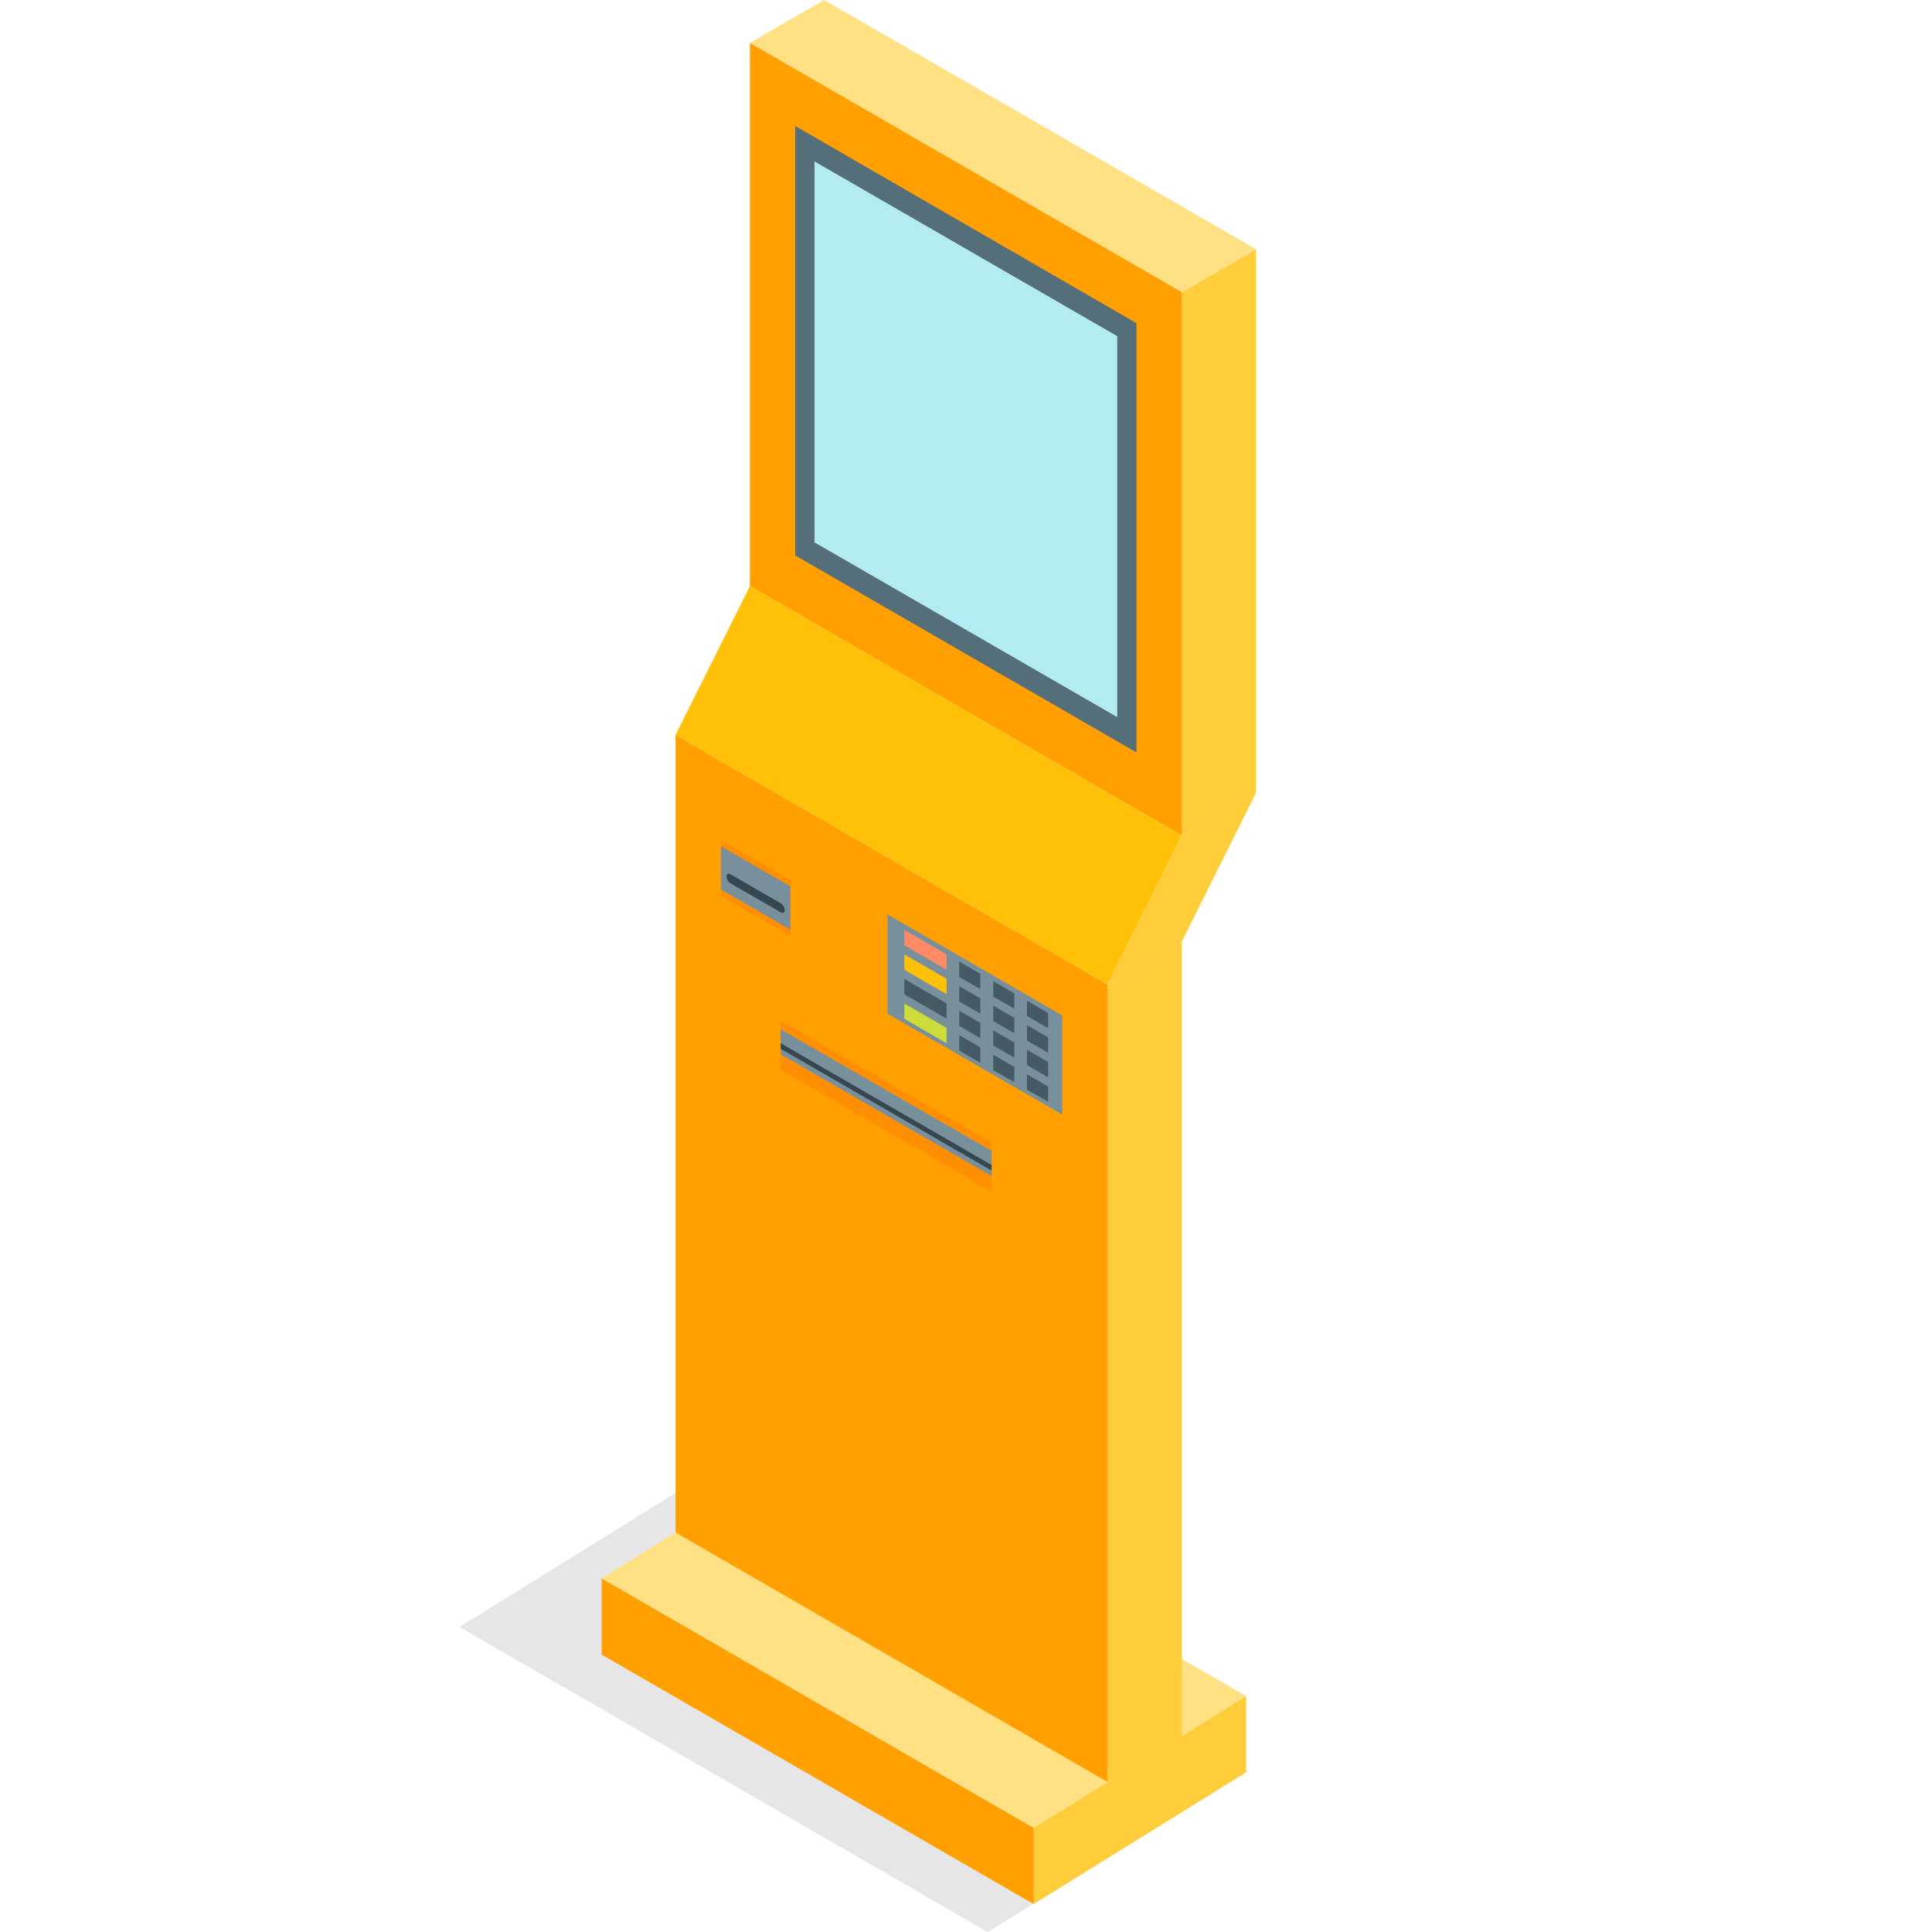 <svg width="250" height="250" viewBox="0 0 250 250" fill="none" xmlns="http://www.w3.org/2000/svg">
<path opacity="0.1" d="M59.459 210.53L127.813 250L161.445 229.155L93.071 189.684L59.459 210.53Z" fill="black"/>
<path d="M133.757 246.382L161.242 229.34V219.472L133.757 236.514V246.382Z" fill="#FFCD39"/>
<path d="M77.858 214.106L133.754 246.382V236.514L77.858 204.239V214.106Z" fill="#FFA000"/>
<path d="M77.861 204.239L133.757 236.514L161.242 219.472L105.346 187.197L77.861 204.239Z" fill="#FFE082"/>
<path d="M152.939 108.133L162.539 102.582V32.255L152.939 37.805V108.133Z" fill="#FFCD39"/>
<path d="M97.043 5.551L152.939 37.805L162.539 32.255L106.643 0L97.043 5.551Z" fill="#FFE082"/>
<path d="M97.038 75.857L152.934 108.132V37.805L97.038 5.55V75.857Z" fill="#FFA000"/>
<path d="M102.897 71.869L147.055 97.36V41.814L102.897 16.302V71.869Z" fill="#546E7A"/>
<path d="M105.392 70.183L144.574 92.796V43.5L105.392 20.886V70.183Z" fill="#B2EBF2"/>
<path d="M143.309 230.573L152.93 225.023V121.824L143.309 127.374V230.573Z" fill="#FFCD39"/>
<path d="M152.939 108.132L143.318 127.374L152.939 121.824L162.539 102.582L152.939 108.132Z" fill="#FFCD39"/>
<path d="M87.417 198.298L143.312 230.573V127.374L87.417 95.099V198.298Z" fill="#FFA000"/>
<path d="M101.029 138.455L128.309 154.202V147.808L101.029 132.061V138.455Z" fill="#FF8F00"/>
<path d="M101.029 136.44L128.309 152.187V148.919L101.029 133.192V136.44Z" fill="#78909C"/>
<path d="M101.029 135.721L128.309 151.468V150.748L101.029 135.001V135.721Z" fill="#37474F"/>
<path d="M137.453 144.232L114.84 131.177V118.329L137.453 131.383V144.232Z" fill="#78909C"/>
<path d="M117.02 122.317L122.488 125.483V123.489L117.02 120.323V122.317Z" fill="#FF8A65"/>
<path d="M117.02 125.483L122.488 128.649V126.655L117.02 123.51V125.483Z" fill="#FFC107"/>
<path d="M117.02 128.669L122.488 131.815V129.841L117.02 126.675V128.669Z" fill="#455A64"/>
<path d="M117.02 131.835L122.488 135.001V133.007L117.02 129.862V131.835Z" fill="#CDDC39"/>
<path d="M132.891 131.486L135.625 133.048V131.075L132.891 129.492V131.486Z" fill="#455A64"/>
<path d="M128.52 128.957L131.254 130.52V128.546L128.52 126.963V128.957Z" fill="#455A64"/>
<path d="M124.125 126.429L126.859 127.991V126.018L124.125 124.435V126.429Z" fill="#455A64"/>
<path d="M132.891 134.652L135.625 136.235V134.241L132.891 132.658V134.652Z" fill="#455A64"/>
<path d="M128.52 132.123L131.254 133.706V131.712L128.52 130.129V132.123Z" fill="#455A64"/>
<path d="M124.125 129.595L126.859 131.178V129.184L124.125 127.621V129.595Z" fill="#455A64"/>
<path d="M132.891 137.818L135.625 139.401V137.427L132.891 135.844V137.818Z" fill="#455A64"/>
<path d="M128.52 135.289L131.254 136.872V134.898L128.52 133.316V135.289Z" fill="#455A64"/>
<path d="M124.125 132.76L126.859 134.343V132.37L124.125 130.787V132.76Z" fill="#455A64"/>
<path d="M132.891 141.004L135.625 142.566V140.593L132.891 139.01V141.004Z" fill="#455A64"/>
<path d="M128.52 138.476L131.254 140.038V138.064L128.52 136.481V138.476Z" fill="#455A64"/>
<path d="M124.125 135.947L126.859 137.53V135.536L124.125 133.953V135.947Z" fill="#455A64"/>
<path d="M93.294 115.924L102.277 121.104V113.889L93.294 108.708V115.924Z" fill="#FF8F00"/>
<path d="M93.294 115.102L102.277 120.303V114.69L93.294 109.51V115.102Z" fill="#78909C"/>
<path d="M94.524 114.3L101.041 118.062C101.329 118.226 101.555 118.082 101.555 117.774C101.555 117.445 101.329 117.054 101.041 116.89L94.524 113.128C94.236 112.963 94.01 113.107 94.01 113.416C94.01 113.745 94.236 114.135 94.524 114.3Z" fill="#37474F"/>
<path d="M97.034 75.857L152.93 108.132L143.309 127.374L87.413 95.099L97.034 75.857Z" fill="#FFC107"/>
</svg>
